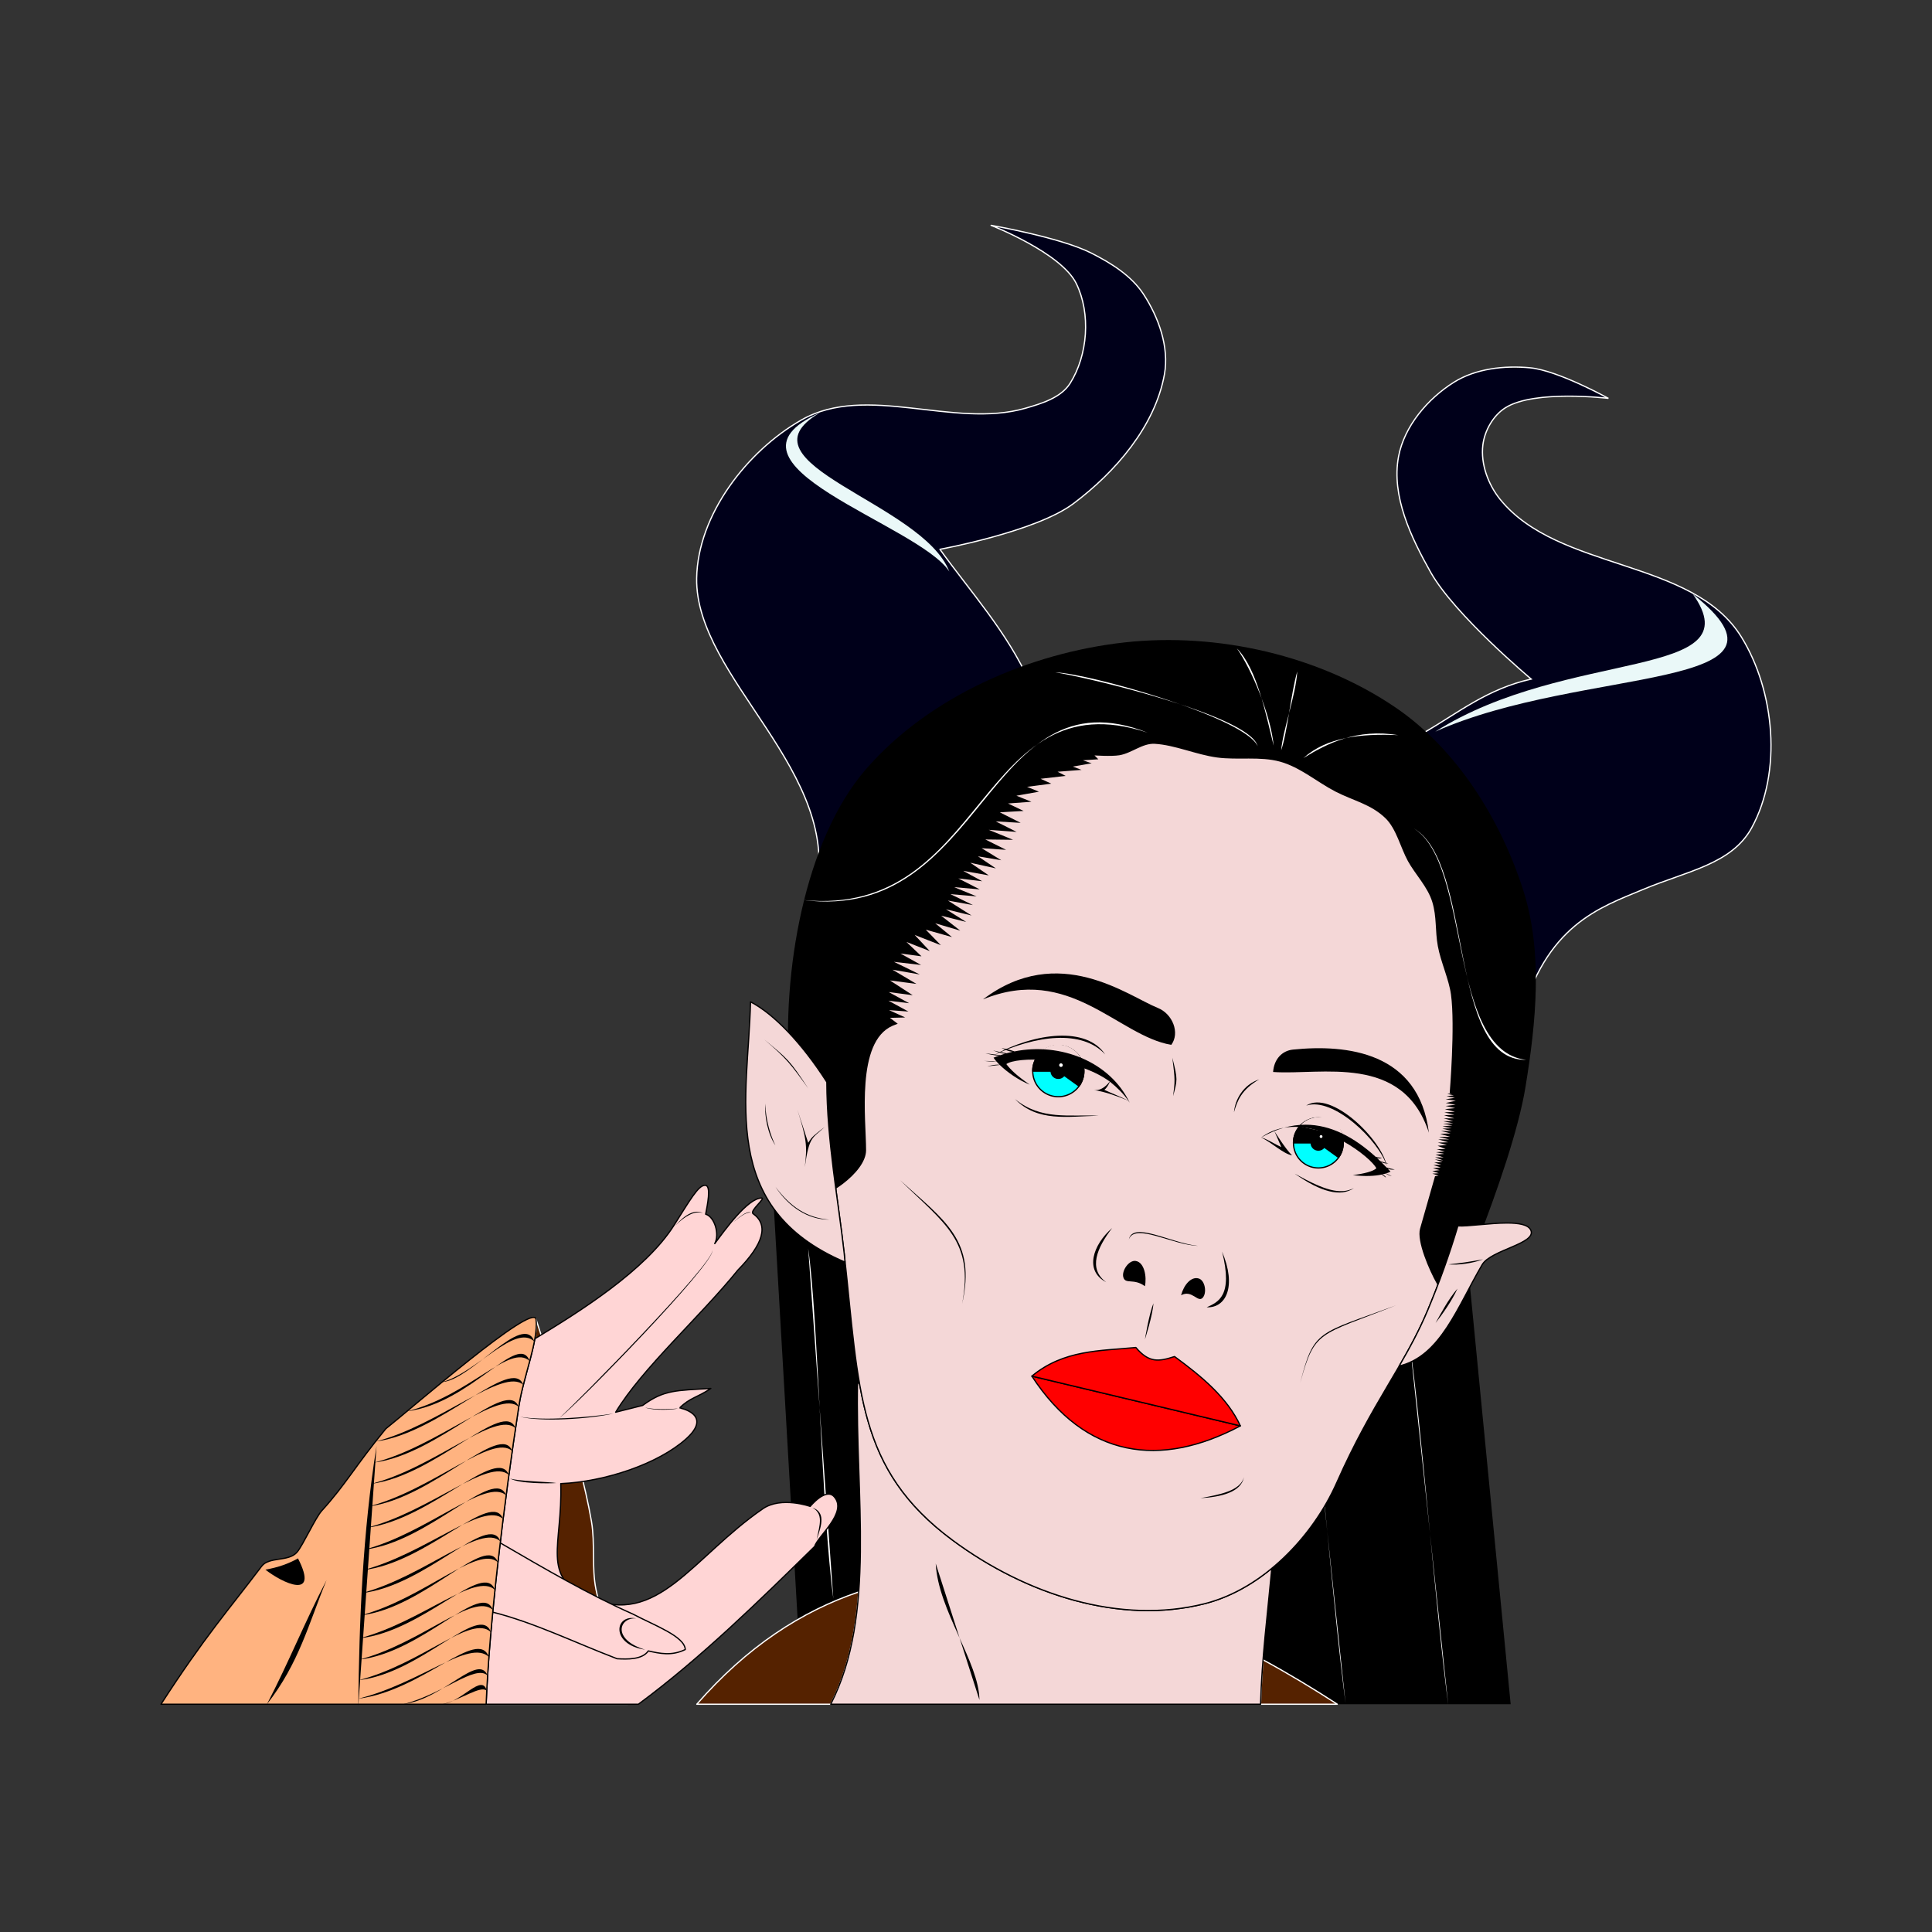 <svg:svg xmlns:dc="http://purl.org/dc/elements/1.1/" xmlns:ns1="http://sodipodi.sourceforge.net/DTD/sodipodi-0.dtd" xmlns:ns2="http://www.inkscape.org/namespaces/inkscape" xmlns:ns4="http://creativecommons.org/ns#" xmlns:rdf="http://www.w3.org/1999/02/22-rdf-syntax-ns#" xmlns:svg="http://www.w3.org/2000/svg" height="1540.957" id="svg2" version="1.1" viewBox="-6.787 -151.925 1540.957 1540.957" width="1540.957" ns1:docname="HFilAwuCHyZaKg.svg" ns2:version="0.48.5 r10040">
  <svg:rect x="-6.787" y="-151.925" width="1540.957" height="1540.957" fill="#333333" stroke="none"/>
  <svg:title id="title3111">Maleficent</svg:title>
  <ns1:namedview bordercolor="#666666" borderopacity="1.0" fit-margin-bottom="0" fit-margin-left="0" fit-margin-right="0" fit-margin-top="0" id="base" pagecolor="#ffffff" showgrid="false" showguides="true" ns2:bbox-paths="false" ns2:current-layer="layer2" ns2:cx="1046.8768" ns2:cy="604.64777" ns2:document-units="px" ns2:guide-bbox="true" ns2:object-nodes="true" ns2:object-paths="false" ns2:pageopacity="0.0" ns2:pageshadow="2" ns2:snap-bbox="false" ns2:snap-bbox-edge-midpoints="false" ns2:snap-center="false" ns2:snap-global="false" ns2:snap-grids="false" ns2:snap-midpoints="false" ns2:snap-nodes="true" ns2:snap-object-midpoints="false" ns2:snap-page="false" ns2:snap-smooth-nodes="false" ns2:snap-to-guides="false" ns2:window-height="1005" ns2:window-maximized="1" ns2:window-width="1280" ns2:window-x="0" ns2:window-y="0" ns2:zoom="0.53970055" />
  <svg:defs id="defs4" />
  <svg:g id="layer17" style="display:inline" transform="translate(-264.925,407.353)" ns2:groupmode="layer" ns2:label="Haare hinten">
    <svg:path d="M 871.919,344.695 898.248,800 l 564.788,0 -33.598,-345.094 z" id="path3110" style="fill:#000000;stroke:none" ns1:nodetypes="ccccc" ns2:connector-curvature="0" />
    <svg:path d="m 1382.9,515.178 c 7.894,53.463 20.906,214.458 30.346,285.247 z" id="path3084" style="fill:#ffffff;fill-opacity:1;fill-rule:nonzero;stroke:none" ns1:nodetypes="ccc" ns2:connector-curvature="0" />
    <svg:path d="m 902.737,436.464 c 7.894,53.463 10.638,208.65 20.077,279.439 z" id="path3086" style="fill:#ffffff;fill-opacity:1;fill-rule:nonzero;stroke:none" ns1:nodetypes="ccc" ns2:connector-curvature="0" />
    <svg:path d="m 1300.968,513.66 c 7.894,53.463 20.906,214.458 30.346,285.247 z" id="path3088" style="fill:#ffffff;fill-opacity:1;fill-rule:nonzero;stroke:none" ns1:nodetypes="ccc" ns2:connector-curvature="0" />
  </svg:g>
  <svg:g id="layer12" style="display:inline" transform="translate(-264.925,407.353)" ns2:groupmode="layer" ns2:label="Kleid hinter Hals">
    <svg:path d="M 943.062,710.469 C 897.651,725.764 853.873,754.13 813.906,800 l 106.812,0 c 13.787,-26.889 19.936,-57.286 22.344,-89.531 z m 322.469,54.125 c -0.928,11.799 -1.646,23.607 -1.969,35.406 l 61.188,0 c -18.583,-12.094 -38.422,-24.083 -59.219,-35.406 z" id="path3066" style="fill:#552200;stroke:#ffffff;stroke-width:1;stroke-linecap:butt;stroke-linejoin:round;stroke-miterlimit:4;stroke-opacity:1;stroke-dasharray:none" ns1:nodetypes="cccccccc" ns2:connector-curvature="0" />
  </svg:g>
  <svg:g id="layer11" style="display:inline" transform="translate(-264.925,407.353)" ns2:groupmode="layer" ns2:label="Hals">
    <svg:path d="M 942.094,543.594 C 940.127,633.15 957.2,728.851 920.719,800 l 342.844,0 c 0.988,-36.125 5.621,-72.25 8.969,-108.375 -16.061,13.234 -34.259,23.308 -53.562,28.188 -66.99,16.935 -142.051,-6.909 -201.031,-50.625 -48.3,-35.8 -65.284,-74.281 -74.25,-124.906 l -1.594,-0.688 z" id="path3038" style="fill:#f4d7d7;stroke:#000000;stroke-width:1;stroke-linecap:butt;stroke-linejoin:round;stroke-miterlimit:4;stroke-opacity:1;stroke-dasharray:none" ns2:connector-curvature="0" />
    <svg:path d="m 1004.472,687.791 34.867,108.809 c -0.18,-29.749 -33.01,-71.558 -34.867,-108.809 z" id="path4513" style="fill:#000000;stroke:none" ns1:nodetypes="ccc" ns2:connector-curvature="0" />
  </svg:g>
  <svg:g id="layer2" style="display:inline" transform="translate(-264.925,407.353)" ns2:groupmode="layer" ns2:label="Kopf">
    <svg:path d="m 931.529,441.034 c 11.966,107.928 9.852,171.416 86.419,228.167 58.981,43.716 134.028,67.548 201.018,50.613 46.212,-11.683 86.121,-53.036 105.418,-96.621 28.404,-64.157 53.971,-93.167 72.625,-137.713 29.531,-70.518 47.145,-147.193 51.372,-223.527 3.381,-61.052 10.664,-129.968 -21.093,-182.22 C 1395.493,27.419 1334.234,-7.295 1275.071,-23.026 1210.94,-40.078 1136.803,-36.081 1076.538,-8.3 1019.943,17.789 973.192,68.944 944.929,124.485 c -25.646,50.398 -25.165,110.95 -27.11,167.464 -1.716,49.875 8.623,103.21 13.71,149.085 z" id="path3152" style="fill:#f4d7d7;stroke:#000000;stroke-width:1;stroke-linecap:butt;stroke-linejoin:round;stroke-miterlimit:4;stroke-opacity:1;stroke-dasharray:none" ns1:nodetypes="ssassaaaaaas" ns2:connector-curvature="0" />
    <svg:path d="m 976.002,381.96 c 35.851,32.604 61.019,48.052 49.532,98.759 9.613,-50.352 -13.975,-63.955 -49.532,-98.759 z" id="path3089" style="fill:#000000;stroke:none" ns1:nodetypes="ccc" ns2:connector-curvature="0" />
    <svg:path d="m 1371.663,481.833 c -62.584,23.03 -65.551,19.213 -76.487,61.9 11.646,-42.263 14.495,-37.375 76.487,-61.9 z" id="path3092" style="fill:#000000;stroke:none" ns1:nodetypes="ccc" ns2:connector-curvature="0" />
    <svg:path d="m 1215.584,635.655 c 16.289,-0.879 32.502,-4.705 34.711,-16.718 -2.936,11 -19.567,13.901 -34.711,16.718 z" id="path3097" style="fill:#000000;stroke:none" ns1:nodetypes="ccc" ns2:connector-curvature="0" />
  </svg:g>
  <svg:g id="layer18" transform="translate(-264.925,407.353)" ns2:groupmode="layer" ns2:label="H&#246;rner">
    <svg:path d="m 1470.459,254.807 c 20.61,-76.518 63.382,-90.089 98.327,-104.725 34.945,-14.636 70.609,-20.044 86.511,-49.149 24.35,-44.568 18.452,-108.924 -8.231,-152.135 -38.797,-62.829 -145.946,-52.39 -192.415,-109.778 -9.523,-11.76 -15.589,-28.221 -13.804,-43.247 1.377,-11.584 8.26,-23.743 18.158,-29.916 23.286,-14.523 81.998,-7.399 81.998,-7.399 0,0 -40.26,-22.318 -62.539,-24.382 -20.465,-1.896 -43.156,0.568 -60.584,11.463 -20.944,13.093 -39.74,35.139 -44.273,59.419 -5.859,31.384 9.984,64.466 25.662,92.278 19.138,33.949 80.153,85.116 80.153,85.116 -34.603,7.703 -57.963,26.65 -84.662,42.256 z" id="path3116" style="fill:#00001a;stroke:#ffffff;fill-opacity:1" ns1:nodetypes="czaaaaacaaaaccc" ns2:connector-curvature="0" />
    <svg:path d="m 813.79,-98.229 c -1.409,80.331 118.484,155.377 94.445,252.547 L 1079.495,-14.94 c -18.151,-40.473 -47.775,-72.915 -71.669,-106.21 0,0 76.385,-13.911 106.369,-36.388 33.654,-25.228 65.195,-61.755 72.687,-103.143 3.929,-21.707 -4.644,-45.579 -16.739,-64.026 -9.711,-14.809 -25.974,-24.832 -41.782,-32.815 -24.608,-12.427 -79.719,-22.02 -79.719,-22.02 0,0 55.914,21.812 67.966,46.468 11.655,23.845 9.219,57.008 -4.919,79.47 -7.269,11.548 -22.634,16.172 -35.745,19.952 -57.281,16.513 -126.831,-20.223 -178.598,9.341 -43.782,25.004 -82.675,75.941 -83.555,126.082 z" id="path3118" style="fill:#00001a;stroke:#ffffff;stroke-width:1;stroke-linecap:butt;stroke-linejoin:round;stroke-miterlimit:4;stroke-opacity:1;stroke-dasharray:none;fill-opacity:1" ns1:nodetypes="scccaaaacaaaas" ns2:connector-curvature="0" />
    <svg:path d="m 1015.314,-103.418 c -24.685,-37.869 -195.298,-85.495 -103.318,-126.59 -69.067,40.478 82.028,71.473 103.318,126.59 z" id="path3128" style="fill:#eaf8f8;stroke:none;fill-opacity:1" ns1:nodetypes="ccc" ns2:connector-curvature="0" />
    <svg:path d="m 1402.892,24.267 c 117.814,-52.562 303.433,-31.882 205.443,-109.725 48.691,68.832 -99.658,42.725 -205.443,109.725 z" id="path3130" style="fill:#eaf8f8;stroke:none;fill-opacity:1" ns1:nodetypes="ccc" ns2:connector-curvature="0" />
  </svg:g>
  <svg:g id="layer16" style="display:inline" transform="translate(-264.925,407.353)" ns2:groupmode="layer" ns2:label="Haare vorne">
    <svg:path d="m 908.106,395.072 c 5.859,3.048 40.778,-18.309 40.816,-36.896 0.05,-24.053 -8.298,-86.453 21.095,-99.289 l 4.158,-1.62 -6.244,-4.706 12.213,-0.308 -12.915,-5.865 15.465,1.139 -15.9,-8.661 16.491,2.031 -16.314,-8.906 19.132,2.487 -18.119,-11.758 21.105,2.755 -19.067,-11.323 21.774,3.802 -20.649,-10.087 21.64,2.51 -16.418,-9.126 16.762,2.235 -12.008,-11.465 18.588,7.258 -12.008,-12.835 20.871,8.171 -12.008,-12.378 20.871,5.888 -13.378,-11.008 19.958,5.888 -15.204,-11.922 19.958,4.975 -16.118,-10.095 20.415,4.975 -18.858,-11.922 19.958,3.605 -17.944,-8.725 20.871,1.778 -17.944,-7.355 20.415,1.778 -17.031,-8.725 19.045,2.235 -15.204,-8.268 20.415,3.605 -14.748,-10.095 20.415,4.518 -14.291,-9.638 18.588,3.148 -15.661,-9.638 19.502,1.321 -16.574,-8.268 22.173,0.273 -19.382,-7.947 22.174,1.643 -16.642,-8.404 19.89,1.186 -16.642,-8.404 18.977,-1.097 -12.417,-5.947 18.636,-1.381 -11.96,-4.806 17.951,-3.207 -9.449,-3.892 19.321,-2.523 -8.535,-3.892 20.006,-2.294 -6.47,-3.314 19.103,-1.487 -6.927,-2.629 14.993,-2.629 -6.927,-2.401 12.253,-0.802 -3.045,-3.086 c 0,0 13.275,0.932 19.788,-0.117 9.748,-1.57 18.419,-9.668 28.176,-9.135 16.043,0.876 33.174,8.67 49.764,10.909 16.59,2.239 34.249,-1.079 50.278,3.324 16.029,4.403 29.89,16.525 44.249,23.894 14.359,7.369 28.142,9.984 39.724,21.122 8.763,8.427 12.122,23.554 17.965,34.211 5.843,10.657 15.78,20.598 19.46,32.601 3.68,12.003 2.177,22.85 4.451,35.317 2.275,12.467 8.863,26.555 10.489,38.604 3.386,25.094 -1.036,78.582 -1.036,78.582 l 1.414,0.166 -3.28,0.568 5.135,1.071 -5.829,0.736 6.709,1.246 -7.406,1.179 8.151,1.146 -8.01,1.816 7.853,1.375 -7.972,0.972 7.652,1.71 -8.24,0.838 7.959,2.094 -8.402,0.485 8.093,1.893 -8.335,0.418 8.122,2.436 -8.374,0.022 7.518,2.101 -7.904,0.223 7.898,1.623 -7.994,0.282 7.362,1.422 -7.86,0.751 7.335,1.503 -7.484,0.296 7.469,1.905 -8.49,-0.04 7.646,1.923 -8.38,0.381 7.914,2.326 -8.715,0.113 8.015,1.983 -8.681,-0.029 7.948,2.318 -8.212,0.24 7.11,1.945 -7.374,0.603 6.372,2.615 -7.105,0.134 6.381,1.81 -6.963,0.603 6.582,1.274 -6.896,0.737 6.483,2.145 -6.861,-0.135 6.483,2.48 -6.794,-0.806 6.189,2.19 -6.551,0.246 5.585,1.788 -6.283,0.313 5.88,1.861 -6.19,0.587 5.276,1.593 -5.788,0.721 5.164,1.742 -5.162,0.334 4.963,1.608 -2.815,0.401 c 0,0 -7.963,27.905 -11.945,41.858 -2.823,9.893 7.286,33.138 13.49,44.123 5.43,9.616 4.14,25.211 1.878,39.957 0,0 57.506,-128.349 68.704,-196.981 8.451,-51.796 14.157,-107.471 -1.91,-157.432 C 1454.853,94.141 1420.198,38.438 1371.409,5.153 1310.259,-36.566 1229.112,-55 1155.527,-46.935 1079.29,-38.579 999.138,-3.723 948.862,54.193 899.669,110.863 881.596,216.861 887.79,296.748 c 7.452,23.204 14.457,95.277 20.315,98.325 z" id="path3103" style="fill:#000000;stroke:none" ns1:nodetypes="zscccccccccccccccccccccccccccccccccccccccccccccccccccccccccccccccccccccassssssssscccccccccccccccccccccccccccccccccccccccccccccccccccccccccccccsscaaaascz" ns2:connector-curvature="0" />
    <svg:path d="m 1297.695,45.375 c 19.344,-11.949 42.875,-23.68 75.756,-18.315 -30.442,-1.306 -57.174,1.672 -75.756,18.315 z" id="path3090" style="fill:#ffffff;fill-opacity:1;fill-rule:nonzero;stroke:none" ns1:nodetypes="ccc" ns2:connector-curvature="0" />
    <svg:path d="m 1099.855,-23.014 c 26.552,0.744 151.87,36.157 161.394,58.924 -6.008,-24.601 -137.696,-55.315 -161.394,-58.924 z" id="path3093" style="fill:#ffffff;fill-opacity:1;fill-rule:nonzero;stroke:none" ns1:nodetypes="ccc" ns2:connector-curvature="0" />
    <svg:path d="m 1244.726,-42.082 c 16.388,16.67 23.169,53.456 29.294,77.559 -2.282,-24.397 -17.594,-60.807 -29.294,-77.559 z" id="path3099" style="fill:#ffffff;fill-opacity:1;fill-rule:nonzero;stroke:none" ns1:nodetypes="ccc" ns2:connector-curvature="0" />
    <svg:path d="m 1279.988,39.199 c 1.386,-16.614 11.781,-44.151 12.843,-62.948 -5.112,17.59 -7.651,47.57 -12.843,62.948 z" id="path3101" style="fill:#ffffff;fill-opacity:1;fill-rule:nonzero;stroke:none" ns1:nodetypes="ccc" ns2:connector-curvature="0" />
    <svg:path d="M 1173.517,25.098 C 1044.401,-25.79 1044.304,177.005 898.89,158.618 1045.445,172.847 1037.801,-19.593 1173.517,25.098 z" id="path3104" style="fill:#ffffff;fill-opacity:1;fill-rule:nonzero;stroke:none;display:inline" ns1:nodetypes="ccc" ns2:connector-curvature="0" />
    <svg:path d="m 999.504,481.384 c 46.367,28.223 26.696,177.613 89.898,184.728 -62.895,0.951 -41.596,-157.269 -89.898,-184.728 z" id="path3124" style="fill:#ffffff;fill-opacity:1;fill-rule:nonzero;stroke:none" transform="translate(386.052,-380.042)" ns1:nodetypes="ccc" ns2:connector-curvature="0" />
  </svg:g>
  <svg:g id="layer9" style="display:inline" transform="translate(-264.925,407.353)" ns2:groupmode="layer" ns2:label="Ohren">
    <svg:path d="m 856.75,239.781 c -1.696,75.747 -26.314,164.271 75.344,207.594 l -0.562,-6.344 c -0.023,-0.206 -0.04,-0.419 -0.062,-0.625 -4.706,-42.122 -13.777,-90.459 -13.844,-136.625 -20.383,-31.822 -42.68,-54.592 -60.875,-64 z" id="path3256" style="fill:#f4d7d7;stroke:#000000;stroke-width:1;stroke-linecap:butt;stroke-linejoin:round;stroke-miterlimit:4;stroke-opacity:1;stroke-dasharray:none" ns2:connector-curvature="0" />
    <svg:path d="m 1460.062,416.188 c -13.698,0.011 -30.937,2.78 -39.125,2.312 -6.808,22.783 -14.809,45.171 -23.938,66.969 -6.766,16.158 -14.453,30.293 -22.844,44.781 33.069,-7.83 46.593,-47.509 66.156,-80.812 6.98,-11.882 43.759,-16.811 38.781,-27.594 -2.039,-4.418 -9.715,-5.664 -19.031,-5.656 z" id="path3258" style="fill:#f4d7d7;stroke:#000000;stroke-width:1;stroke-linecap:butt;stroke-linejoin:round;stroke-miterlimit:4;stroke-opacity:1;stroke-dasharray:none" ns2:connector-curvature="0" />
    <svg:path d="m 902.85,308.95 c -14.821,-22.63 -16.151,-23.508 -35.065,-39.072 17.548,15.001 20.826,19.263 35.065,39.072 z" id="path3077" style="fill:#000000;stroke:none" ns1:nodetypes="ccc" ns2:connector-curvature="0" />
    <svg:path d="m 915.914,339.568 c -8.829,6.961 -9.723,7.244 -13.167,12.655 l -8.651,-26.539 c 7.118,22.997 8.11,28.236 5.95,45.903 3.57,-25.306 6.243,-22.754 15.868,-32.019 z" id="path3079" style="fill:#000000;stroke:none" ns1:nodetypes="ccccc" ns2:connector-curvature="0" />
    <svg:path d="m 876.579,387.257 c 10.327,15.733 25.69,26.389 43.078,26.247 -18.206,-1.482 -31.028,-10.254 -43.078,-26.247 z" id="path3083" style="fill:#000000;stroke:none" ns1:nodetypes="ccc" ns2:connector-curvature="0" />
    <svg:path d="m 1440.995,445.161 c -9.684,1.776 -19.29,3.29 -27.65,4.007 7.642,0.792 19.47,-0.812 27.65,-4.007 z" id="path3085" style="fill:#000000;stroke:none" ns1:nodetypes="ccc" ns2:connector-curvature="0" />
    <svg:path d="m 1403.144,495.925 c 5.589,-7.11 12.911,-17.469 17.471,-27.408 -7.163,8.275 -13.19,19.658 -17.471,27.408 z" id="path3087" style="fill:#000000;stroke:none" ns1:nodetypes="ccc" ns2:connector-curvature="0" />
    <svg:path d="m 868.49,320.927 c -0.645,10.353 2.094,24.497 8.097,33.326 -3.738,-7.541 -7.683,-19.893 -8.097,-33.326 z" id="path3081" style="fill:#000000;stroke:none" ns1:nodetypes="ccc" ns2:connector-curvature="0" />
  </svg:g>
  <svg:g id="layer6" style="display:inline" transform="translate(-264.925,407.353)" ns2:groupmode="layer" ns2:label="Augen">
    <svg:path d="m 1122.645,291.098 a 20.401,20.401 0 1 1 -40.803,0 20.401,20.401 0 1 1 40.803,0 z" id="path3214" style="fill:#00ffff;stroke:#000000;stroke-width:1;stroke-linecap:butt;stroke-linejoin:round;stroke-miterlimit:4;stroke-opacity:1;stroke-dasharray:none" transform="translate(0,3.967)" ns1:cx="1102.2432" ns1:cy="291.09799" ns1:rx="20.401419" ns1:ry="20.401419" ns1:type="arc" />
    <svg:path d="m 1326.092,350.035 a 19.835,19.835 0 1 1 -39.669,0 19.835,19.835 0 1 1 39.669,0 z" id="path3216" style="fill:#00ffff;stroke:#000000;stroke-width:1;stroke-linecap:butt;stroke-linejoin:round;stroke-miterlimit:4;stroke-opacity:1;stroke-dasharray:none" transform="translate(3.4,2.267)" ns1:cx="1306.2573" ns1:cy="350.03543" ns1:rx="19.834711" ns1:ry="19.834711" ns1:type="arc" />
    <svg:path d="m 1081.842,291.098 a 20.401,20.401 0 1 1 36.94,11.946 l -16.538,-11.946 z" id="path3019" style="fill:#000000;stroke:#000000;stroke-width:1;stroke-linecap:butt;stroke-linejoin:round;stroke-miterlimit:4;stroke-opacity:1;stroke-dasharray:none" transform="translate(0,3.967)" ns1:cx="1102.2432" ns1:cy="291.09799" ns1:end="6.9087299" ns1:rx="20.401419" ns1:ry="20.401419" ns1:start="3.1415927" ns1:type="arc" />
    <svg:path d="m 1286.423,350.035 a 19.835,19.835 0 1 1 35.926,11.596 l -16.092,-11.596 z" id="path3021" style="fill:#000000;stroke:#000000;stroke-width:1;stroke-linecap:butt;stroke-linejoin:round;stroke-miterlimit:4;stroke-opacity:1;stroke-dasharray:none" transform="translate(3.4,2.267)" ns1:cx="1306.2573" ns1:cy="350.03543" ns1:end="6.9076163" ns1:rx="19.834711" ns1:ry="19.834711" ns1:start="3.1415927" ns1:type="arc" />
    <svg:path d="m 1108.476,295.065 a 6.233,6.233 0 1 1 -12.466,0 6.233,6.233 0 1 1 12.466,0 z" id="path3027" style="fill:#000000;stroke:none" ns1:cx="1102.2432" ns1:cy="295.06494" ns1:rx="6.2331076" ns1:ry="6.2331076" ns1:type="arc" />
    <svg:path d="m 1108.476,295.065 a 6.233,6.233 0 1 1 -12.466,0 6.233,6.233 0 1 1 12.466,0 z" id="path3031" style="fill:#000000;stroke:none" transform="translate(207.414,57.237)" ns1:cx="1102.2432" ns1:cy="295.06494" ns1:rx="6.2331076" ns1:ry="6.2331076" ns1:type="arc" />
    <svg:path d="m 1103.668,295.065 a 1.424,1.424 0 1 1 -2.849,0 1.424,1.424 0 1 1 2.849,0 z" id="path3063" style="fill:#ffffff;stroke:none" transform="translate(2.129,-4.784)" ns1:cx="1102.2432" ns1:cy="295.06494" ns1:rx="1.4244475" ns1:ry="1.4244475" ns1:type="arc" />
    <svg:path d="m 1103.349,295.065 a 1.106,1.106 0 1 1 -2.211,0 1.106,1.106 0 1 1 2.211,0 z" id="path3067" style="fill:#ffffff;stroke:none" transform="translate(209.576,52.174)" ns1:cx="1102.2432" ns1:cy="295.06494" ns1:rx="1.1056753" ns1:ry="1.1056753" ns1:type="arc" />
  </svg:g>
  <svg:g id="layer7" style="display:inline" transform="translate(-264.925,407.353)" ns2:groupmode="layer" ns2:label="Augenlider">
    <svg:path d="m 1295.066,339.163 c 4.394,-8.717 29.165,-13.713 34.033,7.377 z" id="path4519" style="fill:#f4d7d7;fill-opacity:1;fill-rule:nonzero;stroke:none" ns1:nodetypes="ccc" ns2:connector-curvature="0" />
    <svg:path d="m 1088.898,278.498 c 13.14,-9.946 27.972,-2.178 31.766,7.106 z" id="path4517" style="fill:#f4d7d7;fill-opacity:1;fill-rule:nonzero;stroke:none" ns1:nodetypes="ccc" ns2:connector-curvature="0" />
    <svg:path d="m 1056.938,276.562 c 0,0 6.212,3.275 9.094,2.969 -1.692,0.361 -3.36,0.777 -5.031,1.25 -0.01,-10e-4 -0.021,10e-4 -0.031,0 -3.017,-0.403 -10.665,-2.217 -10.665,-2.217 0,0 6.541,2.641 9.509,2.561 -1.272,0.378 -2.549,0.793 -3.812,1.219 -3.112,-0.35 -11.807,-1.495 -11.807,-1.495 0,0 7.794,2.106 11.088,1.714 -1.572,0.544 -3.139,1.115 -4.687,1.75 0.563,0.908 1.365,1.941 2.312,3.031 -3.236,-0.378 -9.687,-0.401 -9.687,-0.401 0,0 6.791,0.764 9.75,0.463 0.732,0.838 1.543,1.718 2.469,2.625 -3.195,-0.659 -9.781,1.193 -9.781,1.193 0,0 6.899,-0.764 9.906,-1.099 5.695,5.549 14.694,12.045 23.938,15.719 -10.405,-7.159 -15.197,-11.841 -18.719,-16.406 7.745,-5.756 53.691,-6.806 82.5,13.906 -1.196,1.54 -6.063,7.761 -12.656,6.781 9.282,1.426 18.898,4.981 27.438,8.5 -5.806,-3.055 -12.826,-5.693 -19.094,-8.625 1.475,-1.073 3.474,-4.069 4.406,-6.562 5.939,4.807 10.923,9.708 14.688,15.188 0.377,0.549 0.773,1.095 1.125,1.656 -15.676,-32.868 -55.177,-48.285 -91.906,-40.969 -2.473,-1.057 -10.344,-2.75 -10.344,-2.75 z" id="path4561" style="fill:#000000;stroke:none" ns1:nodetypes="cccccccccccccccccccccccsccc" ns2:connector-curvature="0" />
    <svg:path d="m 1299.438,337.781 c -5.649,-0.004 -11.422,0.77 -17.312,2.438 32.135,-5.644 69.249,23.516 73.75,32.25 -1.746,2.339 -10.294,4.552 -18.75,5.5 9.826,1.241 17.515,0.751 23.031,-0.406 2.431,1.697 3.378,2.383 3.378,2.383 0,0 -0.119,-1.433 -3.065,-2.446 1.044,-0.227 2.026,-0.483 2.906,-0.75 2.438,1.577 4.855,2.075 4.855,2.075 0,0 -1.746,-1.008 -4.699,-2.138 1.453,-0.448 2.695,-0.942 3.688,-1.438 -0.745,-0.814 -1.499,-1.611 -2.25,-2.406 2.77,1.293 5.588,0.608 5.588,0.608 0,0 -3.541,-0.57 -6.526,-1.577 -1.449,-1.514 -2.902,-2.999 -4.375,-4.438 2.59,1.705 5.87,1.14 5.87,1.14 0,0 -3.628,-0.686 -6.495,-1.765 -0.867,-0.839 -1.749,-1.658 -2.625,-2.469 2.219,0.983 3.995,-0.298 3.995,-0.298 0,0 -2.472,0.205 -5.088,-0.702 -17.084,-15.524 -35.709,-25.55 -55.875,-25.562 z m -17.375,2.469 c -6.262,1.109 -12.335,3.524 -17.938,7.688 -0.081,-0.022 -0.17,-0.042 -0.25,-0.062 8.976,4.336 17.924,13.268 24.812,14.344 -5.084,-4.733 -14.094,-19.312 -14.094,-19.312 l 5.531,12.75 c -4.9,-2.177 -10.839,-6.257 -15.969,-7.688 6.093,-3.509 12.052,-6.055 17.906,-7.719 z" id="path4547" style="fill:#000000;stroke:none" ns1:nodetypes="ccccccccccccccccccccccccccccc" ns2:connector-curvature="0" />
  </svg:g>
  <svg:g id="layer8" style="display:inline" transform="translate(-264.925,407.353)" ns2:groupmode="layer" ns2:label="Augenlidfalten">
    <svg:path d="m 1050.256,282.531 c 33.95,-18.329 74.446,-23.276 89.39,-0.783 -18.453,-20.053 -55.246,-15.332 -89.39,0.783 z" id="path3239" style="fill:#000000;stroke:none" ns1:nodetypes="ccc" ns2:connector-curvature="0" />
    <svg:path d="m 1299.941,322.54 c 21.63,-7.28 58.314,28.061 64.303,48.246 -3.818,-20.916 -44.456,-61.157 -64.303,-48.246 z" id="path3241" style="fill:#000000;stroke:none" ns1:nodetypes="ccc" ns2:connector-curvature="0" />
    <svg:path d="m 1067.702,317.353 c 20.988,17.076 43.264,12.167 66.795,13.27 -25.096,0.539 -48.626,5.228 -66.795,-13.27 z" id="path3247" style="fill:#000000;stroke:none" ns1:nodetypes="ccc" ns2:connector-curvature="0" />
    <svg:path d="m 1290.826,376.837 c 20.795,14.682 36.634,18.821 47.168,11.538 -10.802,5.329 -22.911,2.051 -47.168,-11.538 z" id="path3249" style="fill:#000000;stroke:none" ns1:nodetypes="ccc" ns2:connector-curvature="0" />
  </svg:g>
  <svg:g id="layer3" style="display:inline" transform="translate(-264.925,407.353)" ns2:groupmode="layer" ns2:label="Mund">
    <svg:path d="m 1081.147,538.329 166.299,39.671 c -63.908,33.968 -123.571,25.729 -166.299,-39.671 z" id="path3164" style="fill:#ff0000;stroke:#000000;stroke-width:1;stroke-linecap:butt;stroke-linejoin:round;stroke-miterlimit:4;stroke-opacity:1;stroke-dasharray:none" ns1:nodetypes="ccc" ns2:connector-curvature="0" />
    <svg:path d="m 1081.147,538.329 166.299,39.671 c -10.305,-22.357 -30.579,-39.276 -52.495,-55.3 -12.382,3.965 -20.235,5.39 -30.856,-7.213 -28.46,2.751 -57.545,1.752 -82.949,22.841 z" id="path3166" style="fill:#ff0000;stroke:#000000;stroke-width:1;stroke-linecap:butt;stroke-linejoin:round;stroke-miterlimit:4;stroke-opacity:1;stroke-dasharray:none" ns1:nodetypes="ccccc" ns2:connector-curvature="0" />
    <svg:path d="m 1178.122,480.224 c -3.523,8.566 -6.812,28.852 -6.812,28.852 0,0 6.229,-19.059 6.812,-28.852 z" id="path3169" style="fill:#000000;stroke:none" ns1:nodetypes="ccc" ns2:connector-curvature="0" />
  </svg:g>
  <svg:g id="layer5" style="display:inline" transform="translate(-264.925,407.353)" ns2:groupmode="layer" ns2:label="Augenbrauen">
    <svg:path d="m 1042.172,237.828 c 69.131,-28.271 107.558,29.075 150.177,36.269 7.101,-9.587 1.014,-24.764 -10.767,-29.469 -23.784,-9.497 -79.045,-52.544 -139.41,-6.8 z" id="path3209" style="fill:#000000;stroke:none" ns1:nodetypes="ccsc" ns2:connector-curvature="0" />
    <svg:path d="m 1273.559,295.728 c 38.556,2.744 103.459,-15.186 124.27,48.446 -8.001,-64.508 -65.629,-70.697 -108.423,-66.308 -8.695,0.892 -15.099,7.585 -15.847,17.862 z" id="path3211" style="fill:#000000;stroke:none" ns1:nodetypes="ccsc" ns2:connector-curvature="0" />
  </svg:g>
  <svg:g id="layer4" style="display:inline" transform="translate(-264.925,407.353)" ns2:groupmode="layer" ns2:label="Nase">
    <svg:path d="m 1154.078,459.387 c -1.399,-5.244 4.527,-13.755 9.892,-12.934 7.065,1.081 8.935,12.964 7.339,20.147 -8.818,-6.605 -15.626,-1.197 -17.231,-7.213 z" id="path3173" style="fill:#000000;stroke:none" ns1:nodetypes="aaca" ns2:connector-curvature="0" />
    <svg:path d="m 1200.161,473.813 c 2.17,-8.181 8.027,-15.319 14.209,-13.33 4.959,1.596 6.558,11.508 3.022,15.334 -3.924,4.247 -8.514,-6.783 -17.231,-2.004 z" id="path3175" style="fill:#000000;stroke:none" ns1:nodetypes="caac" ns2:connector-curvature="0" />
    <svg:path d="m 1145.194,420.185 c -15.285,13.181 -22.451,34.153 -4.74,43.209 -14.641,-10.632 -7.373,-27.442 4.74,-43.209 z" id="path3177" style="fill:#000000;stroke:none" ns1:nodetypes="ccc" ns2:connector-curvature="0" />
    <svg:path d="m 1220.598,483.43 c 15.477,0.642 24.001,-16.662 12.253,-44.452 9.061,35.839 -3.509,40.368 -12.253,44.452 z" id="path3179" style="fill:#000000;stroke:none" ns1:nodetypes="ccc" ns2:connector-curvature="0" />
    <svg:path d="m 1262.475,301.628 c -14.183,8.279 -17.416,16.908 -20.122,26.229 0.81,-9.989 7.273,-21.964 20.122,-26.229 z" id="path3181" style="fill:#000000;stroke:none" ns1:nodetypes="ccc" ns2:connector-curvature="0" />
    <svg:path d="m 1193.207,284.397 c 4.481,17.651 4.017,17.603 0.603,30.637 1.422,-12.211 1.774,-11.814 -0.603,-30.637 z" id="path3204" style="fill:#000000;stroke:none" ns1:nodetypes="ccc" ns2:connector-curvature="0" />
    <svg:path d="m 1158.495,429.375 c 4.639,-13.739 35.041,4.453 55.119,5.055 -21.592,-2.216 -52.012,-20.104 -55.119,-5.055 z" id="path4511" style="fill:#000000;fill-opacity:1;fill-rule:nonzero;stroke:none" ns1:nodetypes="ccc" ns2:connector-curvature="0" />
  </svg:g>
  <svg:g id="layer15" style="display:inline" transform="translate(-264.925,407.353)" ns2:groupmode="layer" ns2:label="Kleid hinter Hand">
    <svg:path d="m 685.531,492.5 c 0.073,0.177 0.13,0.368 0.156,0.594 1.954,17.034 -10.099,45.699 -13.656,68.812 C 659.886,640.82 648.453,735.139 645.875,800 l 112.938,0 c 0,0 -0.578,-16.02 -2.25,-23.812 -5.013,-23.363 -18.422,-44.41 -23.094,-67.844 -3.525,-17.682 -0.571,-36.22 -3.562,-54 C 720.628,599.202 685.584,492.661 685.531,492.5 z" id="path3713" style="fill:#552200;stroke:#ffffff;stroke-width:1;stroke-linecap:butt;stroke-linejoin:round;stroke-miterlimit:4;stroke-opacity:1;stroke-dasharray:none" ns2:connector-curvature="0" />
  </svg:g>
  <svg:g id="layer14" style="display:inline" transform="translate(-264.925,407.353)" ns2:groupmode="layer" ns2:label="Finger">
    <svg:path d="m 820.438,386.125 c -5.354,-0.058 -12.051,11.986 -24.844,32.094 C 772.921,453.856 721.026,486.59 684.75,508.5 681.924,524.713 674.661,544.82 672.031,561.906 659.886,640.82 648.453,735.139 645.875,800 l 121.438,0 c 50.061,-36.978 96.384,-82.517 140.562,-125.812 2.361,-8.164 26.704,-27.231 15.594,-39.688 -6.711,-7.523 -19.125,7.719 -19.125,7.719 0,0 -23.102,-8.242 -37.844,1.938 -56.402,38.947 -83.839,94.803 -138.853,70.88 -38.49,-16.738 -20.715,-41.368 -22.247,-90.982 35.315,-1.516 77.505,-15.712 99.788,-35.523 22.283,-19.812 -5.021,-24.889 -5,-24.844 8.362,-8.317 14.194,-8.243 24.901,-15.555 -27.531,1.708 -37.298,0.969 -54.37,13.555 l -21.531,5.406 c 21.133,-34.988 67.342,-76.107 97.469,-113.344 20.491,-20.91 24.786,-35.962 12.156,-45 -3.114,-2.228 10.39,-12.442 6.75,-12.469 -10.902,-0.079 -29.704,25.988 -37.344,36.344 4.078,-7.737 -0.262,-21.506 -7.25,-23.469 1.33,-7.029 4.542,-22.269 -0.031,-23 -0.17,-0.027 -0.327,-0.029 -0.5,-0.031 z" id="path3652" style="fill:#ffd5d5;stroke:#000000;stroke-width:1;stroke-linecap:butt;stroke-linejoin:round;stroke-miterlimit:4;stroke-opacity:1;stroke-dasharray:none" ns1:nodetypes="cscscccscsscscccccssccccc" ns2:connector-curvature="0" />
    <svg:path d="m 672.799,570.69 c 17.977,3.363 53.734,0.657 74.623,-2.507 -20.471,4.528 -57.781,6.718 -74.623,2.507 z" id="path3656" style="fill:#000000;stroke:none" ns1:nodetypes="ccc" ns2:connector-curvature="0" />
    <svg:path d="m 665.033,619.986 c 7.06,4.191 31.236,4.083 36.871,3.582 -6.168,-1.001 -31.068,-1.484 -36.871,-3.582 z" id="path3658" style="fill:#000000;stroke:none" ns1:nodetypes="ccc" ns2:connector-curvature="0" />
    <svg:path d="M 826.424,437.845 C 828.442,448.465 718.622,560.951 704.077,571.94 717.89,559.567 827.333,448.667 826.424,437.845 z" id="path3660" style="fill:#000000;stroke:none" ns1:nodetypes="ccc" ns2:connector-curvature="0" />
    <svg:path d="m 657.094,671.312 c -2.232,18.814 -4.232,37.384 -5.938,55.25 33.447,8.512 63.941,23.636 99.156,37.156 8.001,0.452 19.955,0.876 24.938,-6.219 9.33,2.086 18.663,4.165 29.469,-1.125 -0.534,-10.566 -24.574,-19.181 -41.938,-28.344 -34.301,-15.168 -69.978,-35.918 -105.688,-56.719 z" id="path3707" style="fill:#ffd5d5;stroke:#000000;stroke-width:1;stroke-linecap:butt;stroke-linejoin:round;stroke-miterlimit:4;stroke-opacity:1;stroke-dasharray:none" ns2:connector-curvature="0" />
    <svg:path d="m 765.62,731.57 c -13.819,-0.988 -19.606,16.784 7.084,24.935 -27.536,-3.917 -24.737,-28.625 -7.084,-24.935 z" id="path3662" style="fill:#000000;stroke:none" ns1:nodetypes="ccc" ns2:connector-curvature="0" />
    <svg:path d="m 909.492,668.595 c 4.581,-12.397 6.728,-21.779 -3.295,-25.397 8.776,5.234 5.875,13.261 3.295,25.397 z" id="path3664" style="fill:#000000;stroke:none" ns1:nodetypes="ccc" ns2:connector-curvature="0" />
    <svg:path d="m 772.704,563.4 c 8.473,2.011 22.428,1.09 26.21,0.708 -3.586,1.046 -18.908,1.947 -26.21,-0.708 z" id="path3666" style="fill:#000000;stroke:none" ns1:nodetypes="ccc" ns2:connector-curvature="0" />
    <svg:path d="m 818.875,408.295 c -6.812,-2.373 -14.827,2.774 -22.24,10.018 7.602,-8.6 15.6,-13.448 22.24,-10.018 z" id="path3668" style="fill:#000000;stroke:none" ns1:nodetypes="ccc" ns2:connector-curvature="0" />
    <svg:path d="m 842.818,415.808 c 3.24,-2.997 11.097,-9.867 14.125,-7.914 -4.405,-0.637 -10.72,5.204 -14.125,7.914 z" id="path3670" style="fill:#000000;stroke:none" ns1:nodetypes="ccc" ns2:connector-curvature="0" />
  </svg:g>
  <svg:g id="layer13" style="display:inline" transform="translate(-264.925,407.353)" ns2:groupmode="layer" ns2:label="Kleid Hand">
    <svg:path d="m 386.552,800 c 34.888,-54.052 54.029,-75.316 80.295,-110.068 5.977,-7.909 21.579,-3.264 28.338,-11.357 4.659,-5.579 14.58,-27.379 19.592,-32.893 19.34,-21.276 26.545,-35.513 51.095,-65.408 18.937,-14.865 118.16,-101.654 119.82,-87.185 1.954,17.034 -10.104,45.7 -13.661,68.814 C 659.886,640.817 648.449,735.139 645.871,800 c -86.44,0 -172.88,0 -259.32,0 z" id="path3091" style="fill:#ffb380;stroke:#000000;stroke-width:1;stroke-linecap:butt;stroke-linejoin:round;stroke-miterlimit:4;stroke-opacity:1;stroke-dasharray:none" ns1:nodetypes="cssscsacc" ns2:connector-curvature="0" />
    <svg:path d="m 558.46,594.098 c -11.032,69.281 -13.806,138.563 -14.569,207.844" id="path3094" style="fill:#000000;stroke:none" ns1:nodetypes="cc" ns2:connector-curvature="0" />
    <svg:path d="m 518.64,700.934 c -14.421,34.965 -21.856,66.174 -47.591,99.066 17.806,-34.317 29.785,-64.749 47.591,-99.066 z" id="path3096" style="fill:#000000;stroke:none" ns1:nodetypes="ccc" ns2:connector-curvature="0" />
    <svg:path d="m 469.835,692.678 c 13.497,10.64 43.304,24.793 25.981,-8.984 -7.686,4.293 -15.627,7.116 -25.981,8.984 z" id="path3098" style="fill:#000000;stroke:none" ns1:nodetypes="ccc" ns2:connector-curvature="0" />
    <svg:path d="m 557.664,590.487 c 49.966,-12.455 102.183,-59.724 117.884,-45.155 -8.922,-24.027 -66.63,38.787 -117.884,45.155 z" id="path3100" style="fill:#000000;stroke:none" ns1:nodetypes="ccc" ns2:connector-curvature="0" />
    <svg:path d="m 543.968,795.593 c 49.966,-12.455 88.414,-47.875 104.116,-33.306 -8.922,-24.027 -52.861,26.938 -104.116,33.306 z" id="path3102" style="fill:#000000;stroke:none" ns1:nodetypes="ccc" ns2:connector-curvature="0" />
    <svg:g id="g3554" style="fill:#000000;stroke:none">
      <svg:path d="m 671.879,562.89 c -8.922,-24.027 -64.164,38.018 -115.419,44.386 49.966,-12.455 99.717,-58.955 115.419,-44.386 z" id="path3556" style="fill:#000000;stroke:none" ns1:nodetypes="ccc" ns2:connector-curvature="0" />
      <svg:path d="m 669.317,579.877 c -8.922,-24.027 -63.897,37.978 -115.152,44.346 49.966,-12.455 99.45,-58.915 115.152,-44.346 z" id="path3558" style="fill:#000000;stroke:none" ns1:nodetypes="ccc" ns2:connector-curvature="0" />
      <svg:path d="m 666.671,598.089 c -8.922,-24.027 -63.373,37.809 -114.628,44.178 49.966,-12.455 98.926,-58.746 114.628,-44.178 z" id="path3560" style="fill:#000000;stroke:none" ns1:nodetypes="ccc" ns2:connector-curvature="0" />
      <svg:path d="m 664.008,617.186 c -8.922,-24.027 -62.432,35.77 -113.687,42.139 49.966,-12.455 97.985,-56.707 113.687,-42.139 z" id="path3562" style="fill:#000000;stroke:none" ns1:nodetypes="ccc" ns2:connector-curvature="0" />
      <svg:path d="m 661.829,633.448 c -8.922,-24.027 -61.718,37.471 -112.998,43.213 49.941,-13.081 97.296,-57.782 112.998,-43.213 z" id="path3564" style="fill:#000000;stroke:none" ns1:nodetypes="ccc" ns2:connector-curvature="0" />
      <svg:path d="m 659.412,652.286 c -8.922,-24.027 -60.412,34.981 -111.767,40.773 49.866,-13.031 96.066,-55.342 111.767,-40.773 z" id="path3566" style="fill:#000000;stroke:none" ns1:nodetypes="ccc" ns2:connector-curvature="0" />
      <svg:path d="m 657.237,670.091 c -8.922,-24.027 -59.357,35.705 -110.687,41.322 49.891,-13.206 94.985,-55.891 110.687,-41.322 z" id="path3568" style="fill:#000000;stroke:none" ns1:nodetypes="ccc" ns2:connector-curvature="0" />
      <svg:path d="m 655.291,686.861 c -8.922,-24.027 -58.335,36.475 -109.59,42.292 49.966,-13.006 93.888,-56.86 109.59,-42.292 z" id="path3570" style="fill:#000000;stroke:none" ns1:nodetypes="ccc" ns2:connector-curvature="0" />
      <svg:path d="m 652.911,708.815 c -8.922,-24.027 -56.635,33.053 -107.89,38.595 49.966,-13.281 92.189,-53.163 107.89,-38.595 z" id="path3572" style="fill:#000000;stroke:none" ns1:nodetypes="ccc" ns2:connector-curvature="0" />
      <svg:path d="m 651.304,724.857 c -8.922,-24.027 -55.437,33.736 -106.766,39.603 49.891,-12.956 91.065,-54.172 106.766,-39.603 z" id="path3574" style="fill:#000000;stroke:none" ns1:nodetypes="ccc" ns2:connector-curvature="0" />
      <svg:path d="m 649.687,742.474 c -8.922,-24.027 -55.092,32.681 -105.494,38.356 50.82,-13.148 89.792,-52.925 105.494,-38.356 z" id="path3576" style="fill:#000000;stroke:none" ns1:nodetypes="ccc" ns2:connector-curvature="0" />
    </svg:g>
    <svg:path d="m 582.726,566.382 c 49.966,-12.455 82.206,-54.625 97.908,-40.056 -8.922,-24.027 -46.653,33.688 -97.908,40.056 z" id="path3643" style="fill:#000000;stroke:none" ns1:nodetypes="ccc" ns2:connector-curvature="0" />
    <svg:path d="m 610.786,543.066 c 27.298,-7.355 57.868,-46.949 73.57,-32.381 -8.922,-24.027 -50.65,31.113 -73.57,32.381 z" id="path3645" style="fill:#000000;stroke:none" ns1:nodetypes="ccc" ns2:connector-curvature="0" />
    <svg:path d="m 579.607,800 c 31.659,-7.892 57.507,-32.122 67.456,-22.891 C 639.481,758.857 612.082,795.965 579.607,800 z" id="path3647" style="fill:#000000;stroke:none" ns1:nodetypes="ccc" ns2:connector-curvature="0" />
    <svg:path d="m 610.989,800 c 15.386,-3.835 30.543,-15.269 35.378,-10.783 -3.822,-14.106 -19.595,8.822 -35.378,10.783 z" id="path3649" style="fill:#000000;stroke:none" ns1:nodetypes="ccc" ns2:connector-curvature="0" />
  </svg:g>
</svg:svg>